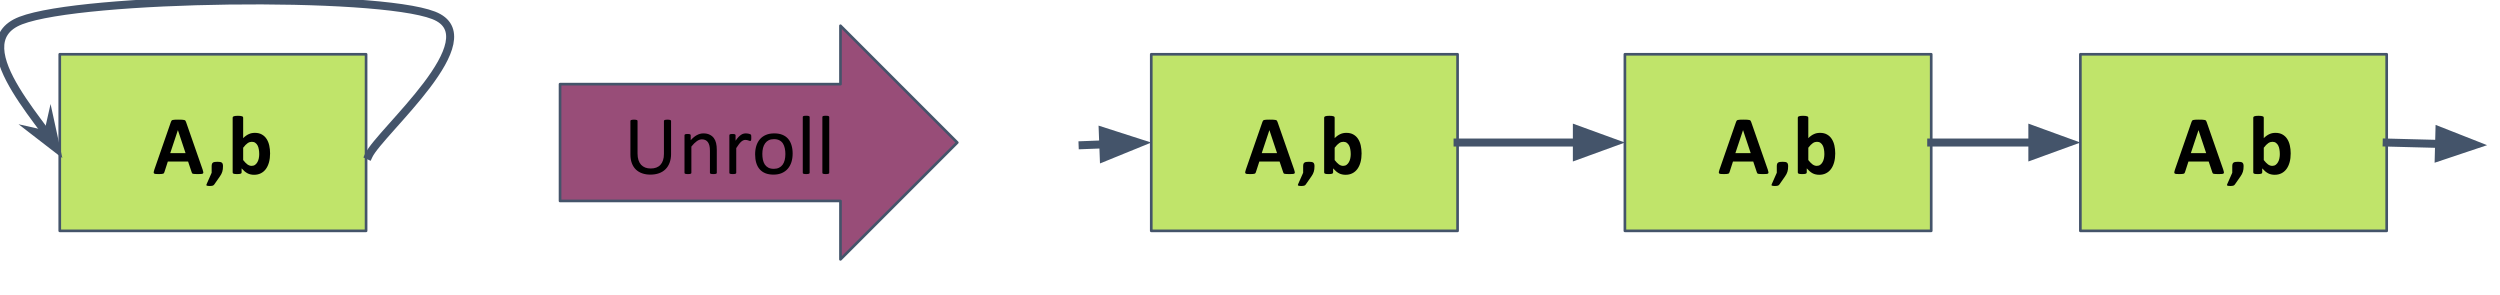 <svg version="1.1" viewBox="0.0 0.0 936.969 110.556" fill="none" stroke="none" stroke-linecap="square" stroke-miterlimit="10" xmlns:xlink="http://www.w3.org/1999/xlink" xmlns="http://www.w3.org/2000/svg"><clipPath id="p.0"><path d="m0 0l936.968 0l0 110.556l-936.968 0l0 -110.556z" clip-rule="nonzero"/></clipPath><g clip-path="url(#p.0)"><path fill="#000000" fill-opacity="0.0" d="m0 0l936.968 0l0 110.556l-936.968 0z" fill-rule="evenodd"/><path fill="#b0dd46" fill-opacity="0.804" d="m22.396 20.341l114.803 0l0 66.173l-114.803 0z" fill-rule="evenodd"/><path stroke="#44546a" stroke-width="1.0" stroke-linejoin="round" stroke-linecap="butt" d="m22.396 20.341l114.803 0l0 66.173l-114.803 0z" fill-rule="evenodd"/><path fill="#000000" d="m75.962 63.617q0.188 0.562 0.234 0.891q0.047 0.328 -0.125 0.5q-0.172 0.156 -0.609 0.188q-0.438 0.047 -1.203 0.047q-0.797 0 -1.25 -0.031q-0.438 -0.016 -0.672 -0.078q-0.234 -0.078 -0.328 -0.203q-0.094 -0.125 -0.156 -0.328l-1.359 -4.062l-7.594 0l-1.281 3.953q-0.062 0.219 -0.172 0.375q-0.094 0.141 -0.328 0.234q-0.219 0.078 -0.641 0.109q-0.406 0.031 -1.078 0.031q-0.719 0 -1.125 -0.047q-0.406 -0.047 -0.562 -0.219q-0.156 -0.188 -0.109 -0.516q0.047 -0.328 0.234 -0.875l6.234 -17.938q0.094 -0.266 0.219 -0.422q0.125 -0.172 0.391 -0.25q0.281 -0.094 0.766 -0.109q0.484 -0.031 1.281 -0.031q0.922 0 1.469 0.031q0.547 0.016 0.844 0.109q0.312 0.078 0.438 0.25q0.141 0.172 0.234 0.469l6.25 17.922zm-9.281 -14.828l-0.016 0l-2.859 8.594l5.734 0l-2.859 -8.594zm16.891 13.484q0 0.625 -0.062 1.141q-0.062 0.5 -0.203 0.953q-0.141 0.453 -0.359 0.875q-0.219 0.438 -0.547 0.891l-2.094 3.0q-0.109 0.156 -0.25 0.266q-0.125 0.109 -0.312 0.172q-0.188 0.062 -0.453 0.094q-0.266 0.047 -0.672 0.047q-0.453 0 -0.734 -0.047q-0.281 -0.031 -0.406 -0.109q-0.125 -0.078 -0.141 -0.203q0 -0.125 0.078 -0.297l1.906 -4.312l0 -2.469q0 -0.531 0.125 -0.859q0.125 -0.328 0.391 -0.5q0.266 -0.172 0.672 -0.219q0.406 -0.062 0.984 -0.062q0.547 0 0.938 0.062q0.391 0.047 0.641 0.219q0.266 0.172 0.375 0.5q0.125 0.328 0.125 0.859zm17.656 -4.812q0 1.859 -0.406 3.344q-0.406 1.484 -1.172 2.531q-0.766 1.047 -1.891 1.609q-1.109 0.562 -2.531 0.562q-0.703 0 -1.312 -0.141q-0.609 -0.125 -1.172 -0.422q-0.547 -0.297 -1.094 -0.75q-0.531 -0.453 -1.094 -1.094l0 1.516q0 0.172 -0.094 0.297q-0.078 0.109 -0.281 0.188q-0.188 0.078 -0.516 0.109q-0.328 0.031 -0.797 0.031q-0.484 0 -0.812 -0.031q-0.312 -0.031 -0.516 -0.109q-0.188 -0.078 -0.266 -0.188q-0.078 -0.125 -0.078 -0.297l0 -20.547q0 -0.156 0.094 -0.281q0.094 -0.125 0.312 -0.203q0.234 -0.094 0.609 -0.141q0.375 -0.047 0.953 -0.047q0.578 0 0.953 0.047q0.375 0.047 0.594 0.141q0.234 0.078 0.328 0.203q0.094 0.125 0.094 0.281l0 7.703q0.531 -0.531 1.062 -0.906q0.531 -0.375 1.062 -0.609q0.531 -0.25 1.094 -0.359q0.562 -0.109 1.188 -0.109q1.547 0 2.625 0.625q1.078 0.609 1.75 1.656q0.688 1.047 1.0 2.453q0.312 1.391 0.312 2.938zm-4.078 0.281q0 -0.891 -0.141 -1.719q-0.125 -0.828 -0.453 -1.469q-0.328 -0.641 -0.859 -1.016q-0.516 -0.391 -1.312 -0.391q-0.391 0 -0.766 0.109q-0.375 0.109 -0.781 0.375q-0.391 0.266 -0.812 0.688q-0.422 0.422 -0.891 1.047l0 4.625q0.828 1.062 1.578 1.625q0.766 0.547 1.594 0.547q0.766 0 1.297 -0.391q0.531 -0.391 0.875 -1.016q0.359 -0.625 0.516 -1.422q0.156 -0.797 0.156 -1.594z" fill-rule="nonzero"/><path fill="#000000" fill-opacity="0.0" d="m138.182 58.286c4.054 -8.757 46.053 -44.108 24.323 -52.541c-21.73 -8.432 -131.514 -6.972 -154.703 1.948c-23.189 8.919 12.975 42.972 15.57 51.567" fill-rule="evenodd"/><path stroke="#44546a" stroke-width="3.0" stroke-linejoin="round" stroke-linecap="butt" d="m138.182 58.286c4.054 -8.757 46.053 -44.108 24.323 -52.541c-21.73 -8.432 -131.514 -6.972 -154.703 1.948c-11.594 4.46 -8.351 15.203 -1.884 25.905c3.233 5.351 7.272 10.692 10.665 15.233c0.424 0.568 0.838 1.123 1.239 1.664l0.055 0.075" fill-rule="evenodd"/><path fill="#44546a" stroke="#44546a" stroke-width="3.0" stroke-linecap="butt" d="m17.877 50.569l-4.654 -1.049l7.805 6.032l-2.101 -9.638z" fill-rule="evenodd"/><path fill="#75114a" fill-opacity="0.745" d="m209.898 31.538l105.102 0l0 -21.89l43.78 43.78l-43.78 43.78l0 -21.89l-105.102 0z" fill-rule="evenodd"/><path stroke="#44546a" stroke-width="1.0" stroke-linejoin="round" stroke-linecap="butt" d="m209.898 31.538l105.102 0l0 -21.89l43.78 43.78l-43.78 43.78l0 -21.89l-105.102 0z" fill-rule="evenodd"/><path fill="#000000" d="m251.511 57.679q0 1.844 -0.547 3.297q-0.531 1.438 -1.531 2.438q-1.0 1 -2.438 1.516q-1.438 0.516 -3.266 0.516q-1.672 0 -3.047 -0.484q-1.375 -0.484 -2.359 -1.422q-0.984 -0.953 -1.516 -2.375q-0.531 -1.422 -0.531 -3.281l0 -12.547q0 -0.125 0.062 -0.219q0.062 -0.094 0.219 -0.141q0.156 -0.062 0.406 -0.094q0.25 -0.047 0.656 -0.047q0.375 0 0.641 0.047q0.266 0.031 0.406 0.094q0.156 0.047 0.219 0.141q0.062 0.094 0.062 0.219l0 12.219q0 1.406 0.344 2.453q0.344 1.047 0.984 1.75q0.656 0.688 1.562 1.047q0.922 0.344 2.062 0.344q1.172 0 2.078 -0.344q0.922 -0.344 1.547 -1.031q0.641 -0.688 0.969 -1.703q0.344 -1.016 0.344 -2.375l0 -12.359q0 -0.125 0.062 -0.219q0.062 -0.094 0.219 -0.141q0.156 -0.062 0.406 -0.094q0.266 -0.047 0.656 -0.047q0.375 0 0.625 0.047q0.266 0.031 0.406 0.094q0.156 0.047 0.219 0.141q0.078 0.094 0.078 0.219l0 12.344zm17.141 7.078q0 0.125 -0.062 0.219q-0.062 0.078 -0.203 0.141q-0.141 0.062 -0.391 0.094q-0.25 0.031 -0.625 0.031q-0.391 0 -0.641 -0.031q-0.25 -0.031 -0.391 -0.094q-0.141 -0.062 -0.203 -0.141q-0.062 -0.094 -0.062 -0.219l0 -8.234q0 -1.203 -0.188 -1.938q-0.188 -0.734 -0.547 -1.266q-0.359 -0.531 -0.938 -0.812q-0.562 -0.281 -1.312 -0.281q-0.969 0 -1.938 0.688q-0.969 0.688 -2.031 2.016l0 9.828q0 0.125 -0.062 0.219q-0.062 0.078 -0.203 0.141q-0.141 0.062 -0.391 0.094q-0.25 0.031 -0.641 0.031q-0.375 0 -0.625 -0.031q-0.25 -0.031 -0.406 -0.094q-0.141 -0.062 -0.203 -0.141q-0.047 -0.094 -0.047 -0.219l0 -14.062q0 -0.125 0.047 -0.203q0.047 -0.094 0.188 -0.156q0.141 -0.078 0.359 -0.094q0.219 -0.031 0.578 -0.031q0.344 0 0.562 0.031q0.234 0.016 0.359 0.094q0.125 0.062 0.172 0.156q0.062 0.078 0.062 0.203l0 1.859q1.188 -1.328 2.359 -1.938q1.188 -0.625 2.391 -0.625q1.406 0 2.359 0.484q0.969 0.469 1.562 1.266q0.594 0.797 0.844 1.875q0.266 1.062 0.266 2.562l0 8.578zm12.922 -13.141q0 0.344 -0.016 0.578q-0.016 0.234 -0.062 0.375q-0.047 0.125 -0.125 0.203q-0.062 0.062 -0.188 0.062q-0.125 0 -0.312 -0.062q-0.172 -0.078 -0.406 -0.141q-0.219 -0.078 -0.5 -0.141q-0.281 -0.062 -0.609 -0.062q-0.391 0 -0.766 0.156q-0.375 0.156 -0.797 0.516q-0.406 0.359 -0.859 0.953q-0.453 0.594 -1.0 1.453l0 9.25q0 0.125 -0.062 0.219q-0.062 0.078 -0.203 0.141q-0.141 0.062 -0.391 0.094q-0.25 0.031 -0.641 0.031q-0.375 0 -0.625 -0.031q-0.25 -0.031 -0.406 -0.094q-0.141 -0.062 -0.203 -0.141q-0.047 -0.094 -0.047 -0.219l0 -14.062q0 -0.125 0.047 -0.203q0.047 -0.094 0.188 -0.156q0.141 -0.078 0.359 -0.094q0.219 -0.031 0.578 -0.031q0.344 0 0.562 0.031q0.234 0.016 0.359 0.094q0.125 0.062 0.172 0.156q0.062 0.078 0.062 0.203l0 2.047q0.578 -0.844 1.078 -1.375q0.516 -0.531 0.969 -0.828q0.453 -0.312 0.891 -0.422q0.453 -0.125 0.906 -0.125q0.203 0 0.453 0.031q0.266 0.016 0.547 0.078q0.281 0.062 0.5 0.141q0.234 0.078 0.328 0.156q0.094 0.078 0.125 0.156q0.031 0.062 0.047 0.172q0.031 0.109 0.031 0.328q0.016 0.203 0.016 0.562zm15.5 5.953q0 1.719 -0.453 3.172q-0.453 1.438 -1.359 2.484q-0.891 1.047 -2.25 1.641q-1.344 0.578 -3.125 0.578q-1.734 0 -3.031 -0.516q-1.281 -0.516 -2.141 -1.5q-0.859 -0.984 -1.281 -2.391q-0.422 -1.406 -0.422 -3.188q0 -1.719 0.438 -3.156q0.453 -1.453 1.344 -2.5q0.906 -1.047 2.25 -1.625q1.344 -0.578 3.141 -0.578q1.734 0 3.016 0.516q1.297 0.516 2.156 1.5q0.859 0.984 1.281 2.391q0.438 1.406 0.438 3.172zm-2.719 0.172q0 -1.141 -0.219 -2.156q-0.203 -1.016 -0.688 -1.781q-0.484 -0.766 -1.312 -1.203q-0.828 -0.453 -2.062 -0.453q-1.141 0 -1.969 0.406q-0.812 0.406 -1.344 1.156q-0.531 0.734 -0.797 1.75q-0.25 1.016 -0.25 2.219q0 1.156 0.203 2.172q0.219 1.016 0.703 1.781q0.5 0.75 1.328 1.203q0.828 0.438 2.062 0.438q1.125 0 1.953 -0.406q0.828 -0.406 1.359 -1.141q0.531 -0.734 0.781 -1.75q0.25 -1.016 0.25 -2.234zm9.094 7.016q0 0.125 -0.062 0.219q-0.062 0.078 -0.203 0.141q-0.141 0.062 -0.391 0.094q-0.25 0.031 -0.641 0.031q-0.375 0 -0.625 -0.031q-0.25 -0.031 -0.406 -0.094q-0.141 -0.062 -0.203 -0.141q-0.047 -0.094 -0.047 -0.219l0 -20.875q0 -0.125 0.047 -0.219q0.062 -0.094 0.203 -0.156q0.156 -0.062 0.406 -0.094q0.25 -0.031 0.625 -0.031q0.391 0 0.641 0.031q0.25 0.031 0.391 0.094q0.141 0.062 0.203 0.156q0.062 0.094 0.062 0.219l0 20.875zm7.344 0q0 0.125 -0.062 0.219q-0.062 0.078 -0.203 0.141q-0.141 0.062 -0.391 0.094q-0.25 0.031 -0.641 0.031q-0.375 0 -0.625 -0.031q-0.25 -0.031 -0.406 -0.094q-0.141 -0.062 -0.203 -0.141q-0.047 -0.094 -0.047 -0.219l0 -20.875q0 -0.125 0.047 -0.219q0.062 -0.094 0.203 -0.156q0.156 -0.062 0.406 -0.094q0.25 -0.031 0.625 -0.031q0.391 0 0.641 0.031q0.25 0.031 0.391 0.094q0.141 0.062 0.203 0.156q0.062 0.094 0.062 0.219l0 20.875z" fill-rule="nonzero"/><path fill="#b0dd46" fill-opacity="0.804" d="m431.478 20.341l114.803 0l0 66.173l-114.803 0z" fill-rule="evenodd"/><path stroke="#44546a" stroke-width="1.0" stroke-linejoin="round" stroke-linecap="butt" d="m431.478 20.341l114.803 0l0 66.173l-114.803 0z" fill-rule="evenodd"/><path fill="#000000" d="m485.043 63.617q0.188 0.562 0.234 0.891q0.047 0.328 -0.125 0.5q-0.172 0.156 -0.609 0.188q-0.438 0.047 -1.203 0.047q-0.797 0 -1.25 -0.031q-0.438 -0.016 -0.672 -0.078q-0.234 -0.078 -0.328 -0.203q-0.094 -0.125 -0.156 -0.328l-1.359 -4.062l-7.594 0l-1.281 3.953q-0.062 0.219 -0.172 0.375q-0.094 0.141 -0.328 0.234q-0.219 0.078 -0.641 0.109q-0.406 0.031 -1.078 0.031q-0.719 0 -1.125 -0.047q-0.406 -0.047 -0.562 -0.219q-0.156 -0.188 -0.109 -0.516q0.047 -0.328 0.234 -0.875l6.234 -17.938q0.094 -0.266 0.219 -0.422q0.125 -0.172 0.391 -0.25q0.281 -0.094 0.766 -0.109q0.484 -0.031 1.281 -0.031q0.922 0 1.469 0.031q0.547 0.016 0.844 0.109q0.312 0.078 0.438 0.25q0.141 0.172 0.234 0.469l6.25 17.922zm-9.281 -14.828l-0.016 0l-2.859 8.594l5.734 0l-2.859 -8.594zm16.891 13.484q0 0.625 -0.062 1.141q-0.062 0.5 -0.203 0.953q-0.141 0.453 -0.359 0.875q-0.219 0.438 -0.547 0.891l-2.094 3.0q-0.109 0.156 -0.25 0.266q-0.125 0.109 -0.312 0.172q-0.188 0.062 -0.453 0.094q-0.266 0.047 -0.672 0.047q-0.453 0 -0.734 -0.047q-0.281 -0.031 -0.406 -0.109q-0.125 -0.078 -0.141 -0.203q0 -0.125 0.078 -0.297l1.906 -4.312l0 -2.469q0 -0.531 0.125 -0.859q0.125 -0.328 0.391 -0.5q0.266 -0.172 0.672 -0.219q0.406 -0.062 0.984 -0.062q0.547 0 0.938 0.062q0.391 0.047 0.641 0.219q0.266 0.172 0.375 0.5q0.125 0.328 0.125 0.859zm17.656 -4.812q0 1.859 -0.406 3.344q-0.406 1.484 -1.172 2.531q-0.766 1.047 -1.891 1.609q-1.109 0.562 -2.531 0.562q-0.703 0 -1.312 -0.141q-0.609 -0.125 -1.172 -0.422q-0.547 -0.297 -1.094 -0.75q-0.531 -0.453 -1.094 -1.094l0 1.516q0 0.172 -0.094 0.297q-0.078 0.109 -0.281 0.188q-0.188 0.078 -0.516 0.109q-0.328 0.031 -0.797 0.031q-0.484 0 -0.812 -0.031q-0.312 -0.031 -0.516 -0.109q-0.188 -0.078 -0.266 -0.188q-0.078 -0.125 -0.078 -0.297l0 -20.547q0 -0.156 0.094 -0.281q0.094 -0.125 0.312 -0.203q0.234 -0.094 0.609 -0.141q0.375 -0.047 0.953 -0.047q0.578 0 0.953 0.047q0.375 0.047 0.594 0.141q0.234 0.078 0.328 0.203q0.094 0.125 0.094 0.281l0 7.703q0.531 -0.531 1.062 -0.906q0.531 -0.375 1.062 -0.609q0.531 -0.25 1.094 -0.359q0.562 -0.109 1.188 -0.109q1.547 0 2.625 0.625q1.078 0.609 1.75 1.656q0.688 1.047 1.0 2.453q0.312 1.391 0.312 2.938zm-4.078 0.281q0 -0.891 -0.141 -1.719q-0.125 -0.828 -0.453 -1.469q-0.328 -0.641 -0.859 -1.016q-0.516 -0.391 -1.312 -0.391q-0.391 0 -0.766 0.109q-0.375 0.109 -0.781 0.375q-0.391 0.266 -0.812 0.688q-0.422 0.422 -0.891 1.047l0 4.625q0.828 1.062 1.578 1.625q0.766 0.547 1.594 0.547q0.766 0 1.297 -0.391q0.531 -0.391 0.875 -1.016q0.359 -0.625 0.516 -1.422q0.156 -0.797 0.156 -1.594z" fill-rule="nonzero"/><path fill="#b0dd46" fill-opacity="0.804" d="m608.992 20.341l114.803 0l0 66.173l-114.803 0z" fill-rule="evenodd"/><path stroke="#44546a" stroke-width="1.0" stroke-linejoin="round" stroke-linecap="butt" d="m608.992 20.341l114.803 0l0 66.173l-114.803 0z" fill-rule="evenodd"/><path fill="#000000" d="m662.558 63.617q0.188 0.562 0.234 0.891q0.047 0.328 -0.125 0.5q-0.172 0.156 -0.609 0.188q-0.438 0.047 -1.203 0.047q-0.797 0 -1.25 -0.031q-0.438 -0.016 -0.672 -0.078q-0.234 -0.078 -0.328 -0.203q-0.094 -0.125 -0.156 -0.328l-1.359 -4.062l-7.594 0l-1.281 3.953q-0.062 0.219 -0.172 0.375q-0.094 0.141 -0.328 0.234q-0.219 0.078 -0.641 0.109q-0.406 0.031 -1.078 0.031q-0.719 0 -1.125 -0.047q-0.406 -0.047 -0.562 -0.219q-0.156 -0.188 -0.109 -0.516q0.047 -0.328 0.234 -0.875l6.234 -17.938q0.094 -0.266 0.219 -0.422q0.125 -0.172 0.391 -0.25q0.281 -0.094 0.766 -0.109q0.484 -0.031 1.281 -0.031q0.922 0 1.469 0.031q0.547 0.016 0.844 0.109q0.312 0.078 0.438 0.25q0.141 0.172 0.234 0.469l6.25 17.922zm-9.281 -14.828l-0.016 0l-2.859 8.594l5.734 0l-2.859 -8.594zm16.891 13.484q0 0.625 -0.062 1.141q-0.062 0.5 -0.203 0.953q-0.141 0.453 -0.359 0.875q-0.219 0.438 -0.547 0.891l-2.094 3.0q-0.109 0.156 -0.25 0.266q-0.125 0.109 -0.312 0.172q-0.188 0.062 -0.453 0.094q-0.266 0.047 -0.672 0.047q-0.453 0 -0.734 -0.047q-0.281 -0.031 -0.406 -0.109q-0.125 -0.078 -0.141 -0.203q0 -0.125 0.078 -0.297l1.906 -4.312l0 -2.469q0 -0.531 0.125 -0.859q0.125 -0.328 0.391 -0.5q0.266 -0.172 0.672 -0.219q0.406 -0.062 0.984 -0.062q0.547 0 0.938 0.062q0.391 0.047 0.641 0.219q0.266 0.172 0.375 0.5q0.125 0.328 0.125 0.859zm17.656 -4.812q0 1.859 -0.406 3.344q-0.406 1.484 -1.172 2.531q-0.766 1.047 -1.891 1.609q-1.109 0.562 -2.531 0.562q-0.703 0 -1.312 -0.141q-0.609 -0.125 -1.172 -0.422q-0.547 -0.297 -1.094 -0.75q-0.531 -0.453 -1.094 -1.094l0 1.516q0 0.172 -0.094 0.297q-0.078 0.109 -0.281 0.188q-0.188 0.078 -0.516 0.109q-0.328 0.031 -0.797 0.031q-0.484 0 -0.812 -0.031q-0.312 -0.031 -0.516 -0.109q-0.188 -0.078 -0.266 -0.188q-0.078 -0.125 -0.078 -0.297l0 -20.547q0 -0.156 0.094 -0.281q0.094 -0.125 0.312 -0.203q0.234 -0.094 0.609 -0.141q0.375 -0.047 0.953 -0.047q0.578 0 0.953 0.047q0.375 0.047 0.594 0.141q0.234 0.078 0.328 0.203q0.094 0.125 0.094 0.281l0 7.703q0.531 -0.531 1.062 -0.906q0.531 -0.375 1.062 -0.609q0.531 -0.25 1.094 -0.359q0.562 -0.109 1.188 -0.109q1.547 0 2.625 0.625q1.078 0.609 1.75 1.656q0.688 1.047 1.0 2.453q0.312 1.391 0.312 2.938zm-4.078 0.281q0 -0.891 -0.141 -1.719q-0.125 -0.828 -0.453 -1.469q-0.328 -0.641 -0.859 -1.016q-0.516 -0.391 -1.312 -0.391q-0.391 0 -0.766 0.109q-0.375 0.109 -0.781 0.375q-0.391 0.266 -0.812 0.688q-0.422 0.422 -0.891 1.047l0 4.625q0.828 1.062 1.578 1.625q0.766 0.547 1.594 0.547q0.766 0 1.297 -0.391q0.531 -0.391 0.875 -1.016q0.359 -0.625 0.516 -1.422q0.156 -0.797 0.156 -1.594z" fill-rule="nonzero"/><path fill="#b0dd46" fill-opacity="0.804" d="m779.696 20.341l114.803 0l0 66.173l-114.803 0z" fill-rule="evenodd"/><path stroke="#44546a" stroke-width="1.0" stroke-linejoin="round" stroke-linecap="butt" d="m779.696 20.341l114.803 0l0 66.173l-114.803 0z" fill-rule="evenodd"/><path fill="#000000" d="m833.261 63.617q0.188 0.562 0.234 0.891q0.047 0.328 -0.125 0.5q-0.172 0.156 -0.609 0.188q-0.438 0.047 -1.203 0.047q-0.797 0 -1.25 -0.031q-0.438 -0.016 -0.672 -0.078q-0.234 -0.078 -0.328 -0.203q-0.094 -0.125 -0.156 -0.328l-1.359 -4.062l-7.594 0l-1.281 3.953q-0.062 0.219 -0.172 0.375q-0.094 0.141 -0.328 0.234q-0.219 0.078 -0.641 0.109q-0.406 0.031 -1.078 0.031q-0.719 0 -1.125 -0.047q-0.406 -0.047 -0.562 -0.219q-0.156 -0.188 -0.109 -0.516q0.047 -0.328 0.234 -0.875l6.234 -17.938q0.094 -0.266 0.219 -0.422q0.125 -0.172 0.391 -0.25q0.281 -0.094 0.766 -0.109q0.484 -0.031 1.281 -0.031q0.922 0 1.469 0.031q0.547 0.016 0.844 0.109q0.312 0.078 0.438 0.25q0.141 0.172 0.234 0.469l6.25 17.922zm-9.281 -14.828l-0.016 0l-2.859 8.594l5.734 0l-2.859 -8.594zm16.891 13.484q0 0.625 -0.062 1.141q-0.062 0.5 -0.203 0.953q-0.141 0.453 -0.359 0.875q-0.219 0.438 -0.547 0.891l-2.094 3.0q-0.109 0.156 -0.25 0.266q-0.125 0.109 -0.312 0.172q-0.188 0.062 -0.453 0.094q-0.266 0.047 -0.672 0.047q-0.453 0 -0.734 -0.047q-0.281 -0.031 -0.406 -0.109q-0.125 -0.078 -0.141 -0.203q0 -0.125 0.078 -0.297l1.906 -4.312l0 -2.469q0 -0.531 0.125 -0.859q0.125 -0.328 0.391 -0.5q0.266 -0.172 0.672 -0.219q0.406 -0.062 0.984 -0.062q0.547 0 0.938 0.062q0.391 0.047 0.641 0.219q0.266 0.172 0.375 0.5q0.125 0.328 0.125 0.859zm17.656 -4.812q0 1.859 -0.406 3.344q-0.406 1.484 -1.172 2.531q-0.766 1.047 -1.891 1.609q-1.109 0.562 -2.531 0.562q-0.703 0 -1.312 -0.141q-0.609 -0.125 -1.172 -0.422q-0.547 -0.297 -1.094 -0.75q-0.531 -0.453 -1.094 -1.094l0 1.516q0 0.172 -0.094 0.297q-0.078 0.109 -0.281 0.188q-0.188 0.078 -0.516 0.109q-0.328 0.031 -0.797 0.031q-0.484 0 -0.812 -0.031q-0.312 -0.031 -0.516 -0.109q-0.188 -0.078 -0.266 -0.188q-0.078 -0.125 -0.078 -0.297l0 -20.547q0 -0.156 0.094 -0.281q0.094 -0.125 0.312 -0.203q0.234 -0.094 0.609 -0.141q0.375 -0.047 0.953 -0.047q0.578 0 0.953 0.047q0.375 0.047 0.594 0.141q0.234 0.078 0.328 0.203q0.094 0.125 0.094 0.281l0 7.703q0.531 -0.531 1.062 -0.906q0.531 -0.375 1.062 -0.609q0.531 -0.25 1.094 -0.359q0.562 -0.109 1.188 -0.109q1.547 0 2.625 0.625q1.078 0.609 1.75 1.656q0.688 1.047 1.0 2.453q0.312 1.391 0.312 2.938zm-4.078 0.281q0 -0.891 -0.141 -1.719q-0.125 -0.828 -0.453 -1.469q-0.328 -0.641 -0.859 -1.016q-0.516 -0.391 -1.312 -0.391q-0.391 0 -0.766 0.109q-0.375 0.109 -0.781 0.375q-0.391 0.266 -0.812 0.688q-0.422 0.422 -0.891 1.047l0 4.625q0.828 1.062 1.578 1.625q0.766 0.547 1.594 0.547q0.766 0 1.297 -0.391q0.531 -0.391 0.875 -1.016q0.359 -0.625 0.516 -1.422q0.156 -0.797 0.156 -1.594z" fill-rule="nonzero"/><path fill="#000000" fill-opacity="0.0" d="m405.745 54.404l25.732 -0.976" fill-rule="evenodd"/><path stroke="#44546a" stroke-width="3.0" stroke-linejoin="round" stroke-linecap="butt" d="m405.745 54.404l7.745 -0.294" fill-rule="evenodd"/><path fill="#44546a" stroke="#44546a" stroke-width="3.0" stroke-linecap="butt" d="m413.679 59.062l13.417 -5.468l-13.792 -4.435z" fill-rule="evenodd"/><path fill="#000000" fill-opacity="0.0" d="m546.281 53.428l62.709 0" fill-rule="evenodd"/><path stroke="#44546a" stroke-width="3.0" stroke-linejoin="round" stroke-linecap="butt" d="m546.281 53.428l44.709 0" fill-rule="evenodd"/><path fill="#44546a" stroke="#44546a" stroke-width="3.0" stroke-linecap="butt" d="m590.99 58.383l13.614 -4.955l-13.614 -4.955z" fill-rule="evenodd"/><path fill="#000000" fill-opacity="0.0" d="m723.795 53.428l55.906 0" fill-rule="evenodd"/><path stroke="#44546a" stroke-width="3.0" stroke-linejoin="round" stroke-linecap="butt" d="m723.795 53.428l37.906 0" fill-rule="evenodd"/><path fill="#44546a" stroke="#44546a" stroke-width="3.0" stroke-linecap="butt" d="m761.701 58.383l13.614 -4.955l-13.614 -4.955z" fill-rule="evenodd"/><path fill="#000000" fill-opacity="0.0" d="m894.499 53.428l37.638 0.976" fill-rule="evenodd"/><path stroke="#44546a" stroke-width="3.0" stroke-linejoin="round" stroke-linecap="butt" d="m894.499 53.428l19.644 0.51" fill-rule="evenodd"/><path fill="#44546a" stroke="#44546a" stroke-width="3.0" stroke-linecap="butt" d="m914.014 58.891l13.738 -4.6l-13.481 -5.307z" fill-rule="evenodd"/></g></svg>